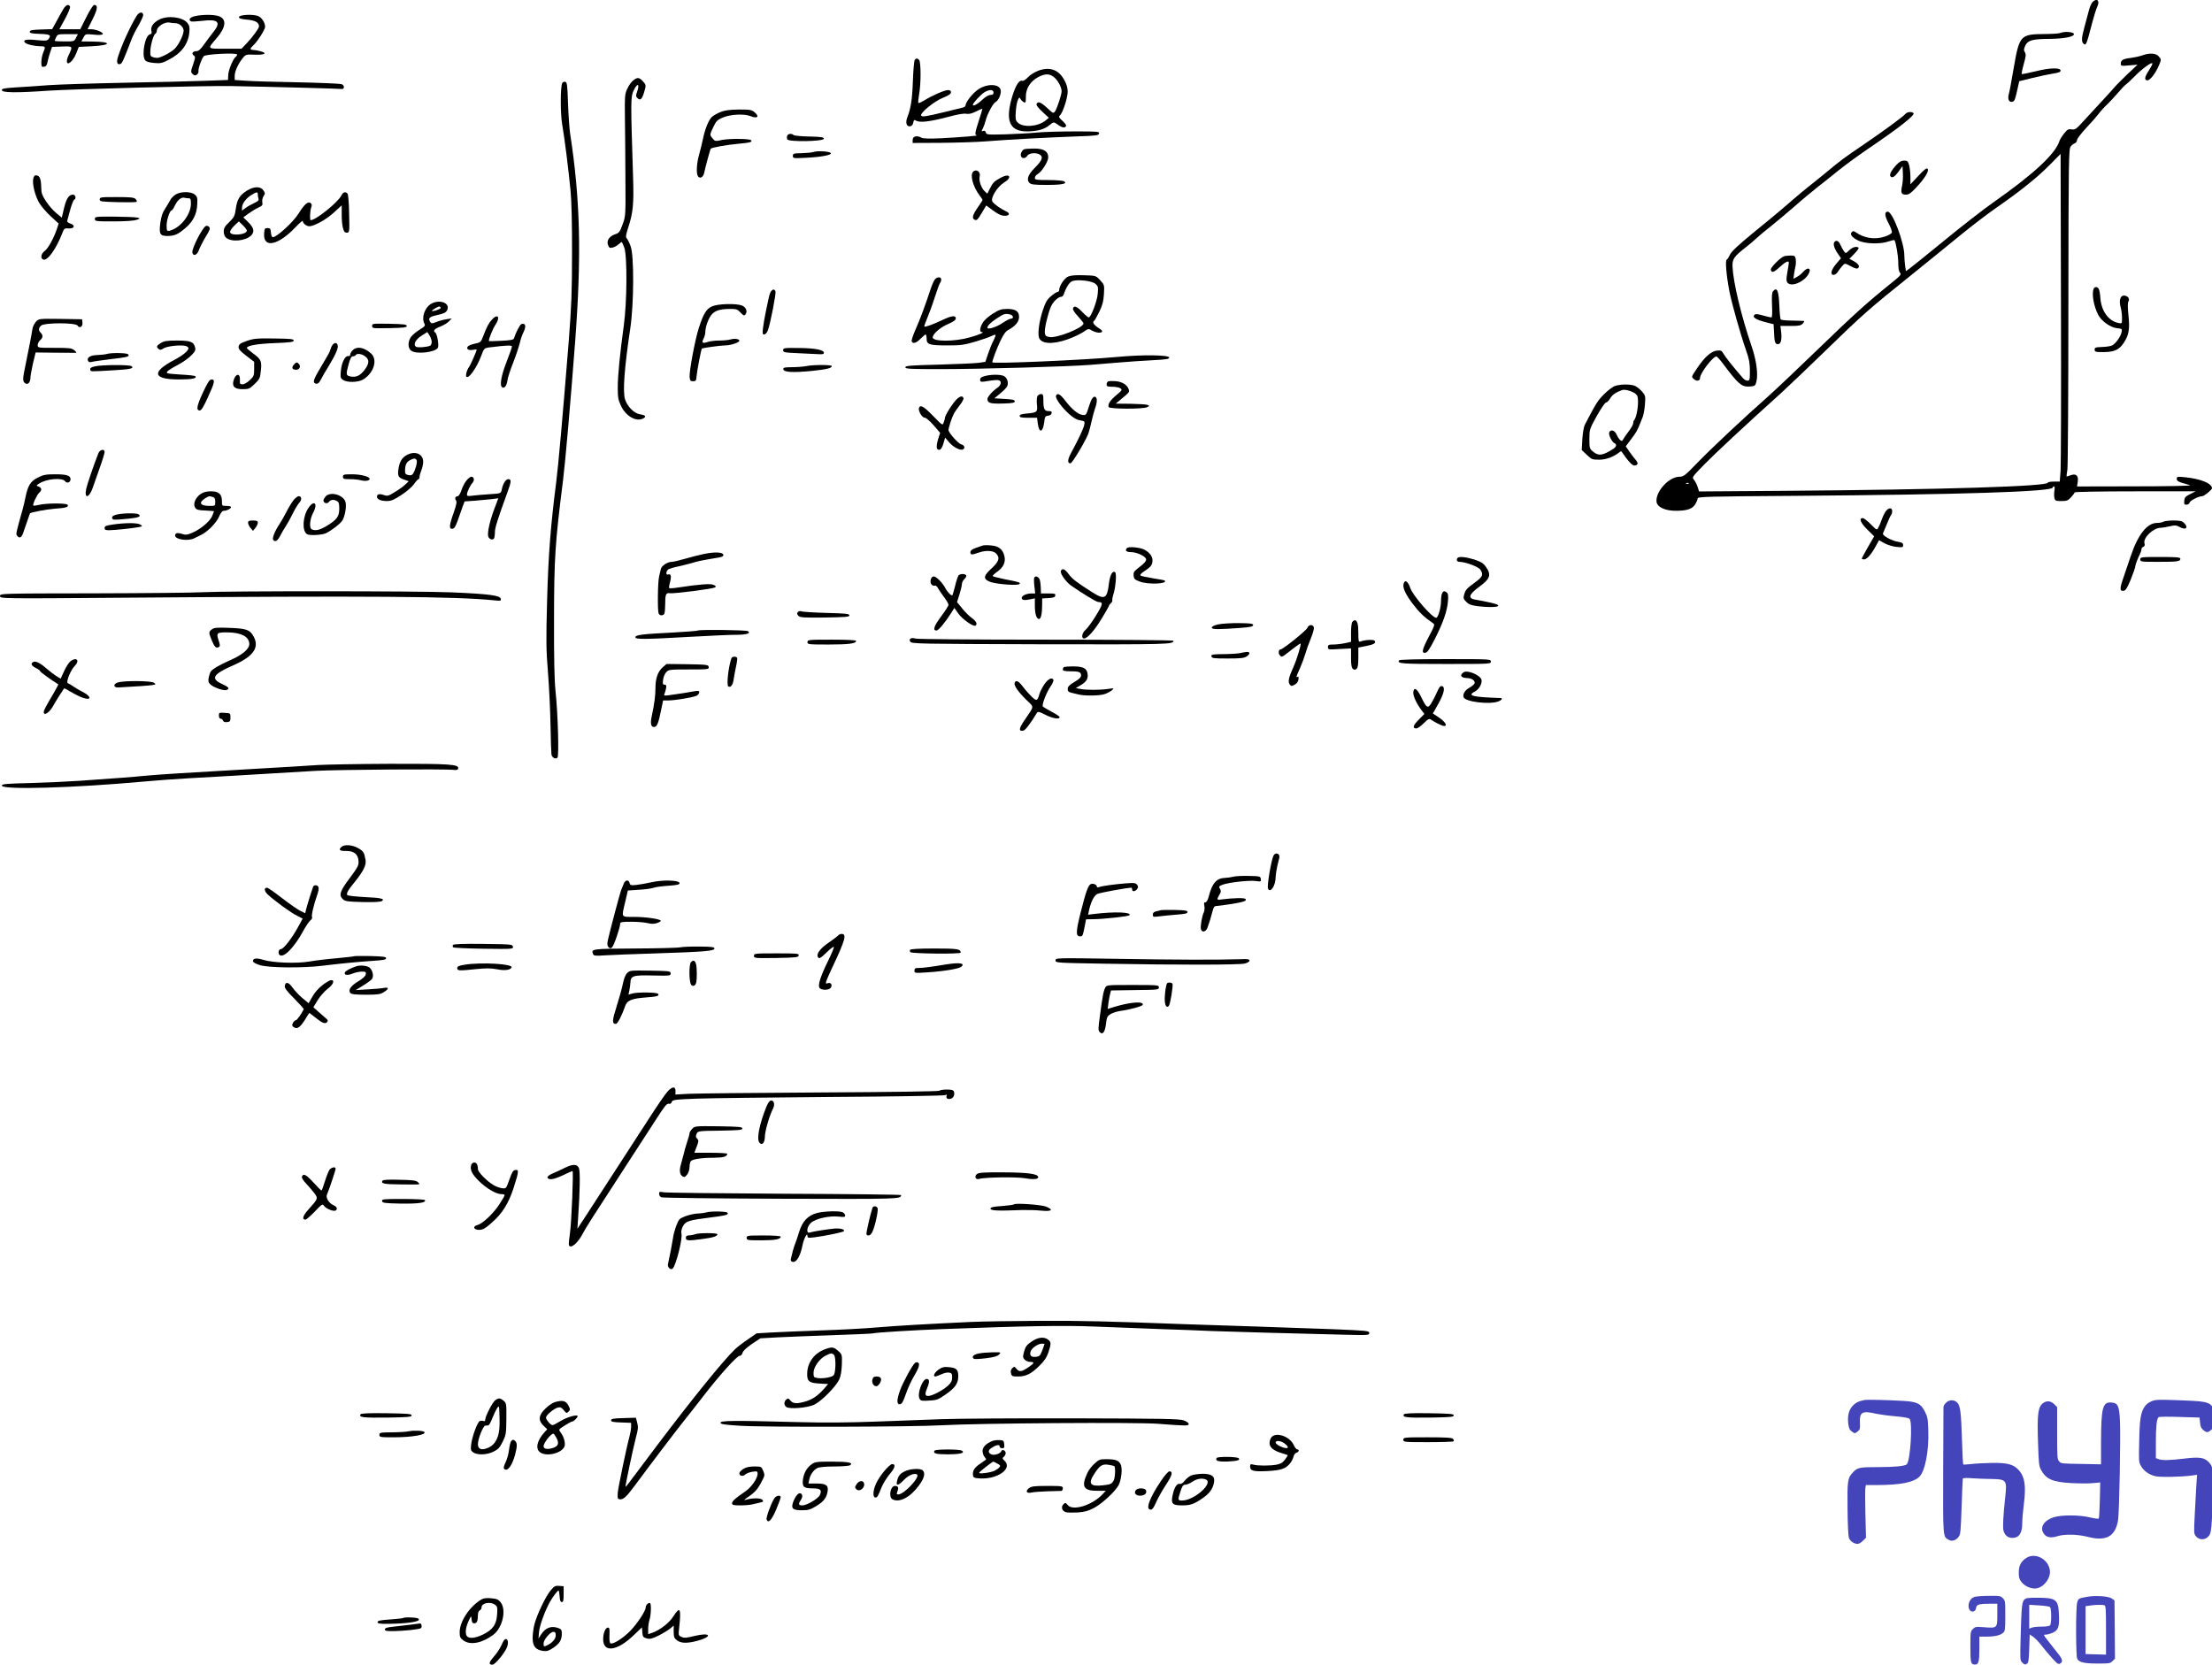 <svg height="1369.075pt" preserveAspectRatio="xMidYMid meet" viewBox="0 0 1819 1369.075" width="1819pt" xmlns="http://www.w3.org/2000/svg"><g transform="matrix(.1 0 0 -.1 -14 1421.075)"><path d="m17346 14192c-9-11-23-43-30-73-8-30-24-89-35-131-25-92-26-121-6-138 19-16 24-2 65 155 17 66 38 134 47 152 24 49-5 74-41 35z"/><path d="m662 14138c-11-18-36-63-56-100l-37-67-92-3c-74-2-92-6-92-18s17-16 83-18c85-3 96-10 70-44-11-13-26-14-98-7-85 9-117 2-93-22 14-14 78-28 126-29 42 0 43-3 22-53-8-20-15-55-15-77 0-37 2-41 22-38 17 2 24 12 30 43 4 22 14 58 22 80l14 40 82 3c91 3 90 4 54-72-8-16-14-37-14-48 0-45 53 0 78 67l20 50 103 5c169 8 173 38 6 39l-88 1 17 31c16 31 16 31 84 25 45-5 70-3 75 4 8 13-54 40-95 40h-30l42 84c41 82 45 116 13 116-9 0-34-39-65-100l-50-100h-86-86l47 86c26 47 44 92 41 100-9 24-33 16-54-18zm103-238c-15-30-17-30-95-30-44 0-80 2-80 5 0 2 5 16 12 30 11 24 15 25 95 25h84z"/><path d="m1262 14078c-56-94-123-242-152-336-14-45-6-67 21-57 13 5 26 33 91 203 9 25 35 77 58 115 22 39 39 78 38 86-6 29-35 23-56-11z"/><path d="m1743 14078c-41-9-56-29-33-43 5-3 45-1 90 4 133 17 161-9 95-91-19-24-53-69-75-100-30-43-47-58-65-58-30 0-43-20-22-35 15-11 14-17-5-74-20-58-20-63-4-79 13-13 20-14 34-6 9 7 16 19 14 28-4 21 26 105 44 125 16 17 274 30 274 13 0-6-5-14-10-17-21-13-61-108-63-149l-2-43-195-7c-107-4-406-11-665-16s-537-14-620-20c-82-6-202-15-265-18-93-6-115-10-115-22 0-22 115-24 383-5 194 13 1307 42 1502 38 327-6 889-21 905-24 29-6 32 29 3 40-13 4-176 11-363 15-187 3-379 9-427 13l-88 6v34c0 38 30 102 68 148 23 28 27 29 97 26 82-3 107 12 48 28-21 6-48 11-60 11-29 0-29 11-2 36 35 31 99 131 99 154 0 35-27 76-58 89-41 17-157 11-157-9 0-11 17-16 68-21 66-6 96-22 97-55 0-16-55-91-103-141l-41-43h-133c-153 0-150-4-73 85s86 155 24 181c-37 16-137 17-201 2z"/><path d="m1448 14049c-48-25-71-59-63-92 5-19 2-25-13-29-40-11-69-170-39-212 9-12 32-19 73-23 53-5 67-2 119 25 105 53 162 128 172 226 4 42 1 56-16 78-40 50-164 64-233 27zm135-29c33 0 67-32 67-62 0-35-44-122-76-151-16-15-53-38-82-52-42-20-60-24-85-17-29 8-32 12-31 48 1 50 25 137 41 147 7 4 13 16 13 26 0 33 66 75 105 66 11-3 32-5 48-5z"/><path d="m17085 13940c-11-5-72-9-135-9-195-2-204-11-250-276-26-150-32-183-41-219-12-43 4-72 33-61 15 6 20 18 42 119l11 49 110 27c61 15 137 31 170 36 43 6 60 13 60 24 0 26-89 24-207-6-60-14-111-25-113-22-2 2 5 39 17 82 18 64 20 81 9 98-10 16-9 26 4 54 20 43 58 54 195 55 122 1 205 17 205 39 0 18-77 25-110 10z"/><path d="m17755 13755c-21-8-64-17-95-21-62-7-80-18-80-47 0-19 5-20 69-14l69 6-79-74c-43-41-93-91-111-112s-66-74-108-119c-41-44-106-115-144-156-63-70-71-76-100-71-27 4-35 0-62-34-17-21-35-49-39-63-33-105-213-272-541-502-80-56-263-198-405-315-142-116-272-221-288-232l-28-20-7 46c-3 25-6 62-6 82 0 106-97 361-136 361-29 0-27-33 6-95 18-34 31-69 27-77-3-9-29-24-58-33-81-27-169-14-241 37-14 10-20 10-30 0-18-18 0-43 52-69 54-28 182-32 250-8 24 8 45 13 48 11 12-13 32-128 32-188 0-45 5-71 15-81 13-13 3-24-83-93-185-149-298-250-592-535-162-157-342-327-400-379-208-184-467-427-584-547-110-114-121-123-156-123-85 0-196-121-188-205 4-44 70-75 158-75 93 0 137 15 160 53 11 18 20 39 20 48 0 15 68 17 808 22 1351 10 2112 34 2112 68 0 5 5 9 10 9 7 0 8-13 4-35-3-19-3-46 0-60 6-23 11-25 57-25 44 0 55 4 80 31 16 17 29 35 29 40s212 9 498 9h497l-45-23c-38-19-46-27-48-55-3-27 0-32 18-32 12 0 24 8 26 18 5 17 75 52 104 52 15 0 80 53 80 65 0 40-93 78-222 91-63 6-68 5-68-13 0-15 11-23 43-33 23-7 53-16 67-20 14-5-190-9-453-9l-477-1 6 38c8 51-14 71-59 54-17-6-32-11-33-9-1 1 2 27 7 57 4 30 8 636 8 1345 1 1207 3 1291 19 1311 9 12 25 24 35 27 9 4 17 15 17 26 0 10 34 55 75 99 42 44 88 97 104 118 16 22 47 56 70 77 22 21 62 64 88 95 27 31 55 61 63 66s40 35 71 66c65 67 149 127 149 108 0-7-14-33-30-58-35-53-39-80-10-80 21 0 68 61 94 124 20 48 20 48-3 74-22 26-75 29-136 7zm-670-3412-7-93h-49c-27 0-49-4-49-9 0-30-853-57-2167-67l-701-5-12 38c-7 21-21 47-30 58-18 20-16 22 84 125 91 93 339 324 631 587 55 50 219 206 365 348 304 296 362 347 710 626 140 113 324 262 409 332 85 69 215 169 290 221 192 133 332 245 436 350l90 91 3-1255c2-690 0-1297-3-1347zm-3058-109c-3-3-12-4-19-1-8 3-5 6 6 6 11 1 17-2 13-5z"/><path d="m7662 13718c-5-7-12-85-15-173-5-149-17-226-46-300-17-42-6-77 22-73 15 2 24 12 27 30 4 22 8 25 20 18 33-21 116-11 285 34 63 17 112 25 131 21 23-4 46 2 80 19 27 14 50 23 52 22 1-2-11-45-28-95-33-103-36-120-17-123 22-3-135-16-286-24-111-5-153-4-171 5-37 20-71 11-71-19v-25l229 1c126 1 293 6 370 12 172 14 508 32 751 41 160 5 180 8 183 24s-12 17-201 17c-112 0-250-4-308-9-57-6-174-12-261-15-148-4-156-3-161 15-4 13-10 17-22 13-16-6-16-4-2 22 8 16 17 43 21 59 14 57 60 143 82 156 23 12 44 55 44 90 0 57-99 68-179 19-47-29-111-108-111-137 0-7-12-15-27-18-16-4-80-19-143-35-153-37-187-43-195-30-12 20 107 118 178 146 49 20 67 32 67 46 0 12-7 18-24 18-28 0-134-46-195-85-24-14-45-24-49-21-3 4 0 35 6 70 16 85 16 268 0 284-15 15-23 15-36 0zm648-268c0-15-7-20-25-20-15 0-41-15-67-39-38-37-78-58-78-42 0 14 65 84 94 102 42 26 76 25 76-1z"/><path d="m8680 13630c-32-12-68-34-87-55-19-20-39-32-47-29-24 9-52-34-79-119-64-206-28-297 118-297 85 1 142 16 183 50 33 27 38 28 57 15 43-32 65-39 78-26 9 10 4 19-24 46-32 29-35 35-22 48 24 23 63 144 63 194 0 30-9 62-27 94-46 86-119 113-213 79zm130-56c31-27 60-81 60-114 0-28-38-143-54-165-14-19-16-18-65 28-52 48-77 58-87 32-4-9 14-32 48-64l53-49-29-24c-64-50-186-58-228-14-17 18-19 31-15 86 2 36 9 79 16 95 11 26 14 28 22 13 5-10 18-22 27-27 16-9 18-4 18 44-1 68 38 129 104 163 58 29 91 28 130-4z"/><path d="m5347 13549c-15-11-36-41-48-67-21-44-22-60-20-242 2-107 3-332 4-500 2-302 2-306-23-374-22-62-29-71-59-81-50-16-75-53-61-89 9-24 14-27 38-21 15 3 36 15 48 26 11 10 23 19 26 19s13-21 22-47c25-72 22-450-4-637-32-234-50-413-50-513 0-81 4-102 26-149 40-86 126-135 183-105 29 16 20 27-28 35-46 7-102 63-121 122-20 61-6 258 43 584 30 201 32 598 3 675-10 28-24 57-32 65-10 12-8 28 12 89 40 122 47 197 40 411-20 635-20 661 3 713 32 70 55 62 29-10-10-28-10-36 5-50 22-22 37-8 54 50 17 57 17 60-12 91s-44 33-78 5z"/><path d="m4764 13529c-16-27-17-248-1-341 20-116 52-370 69-548 8-84 13-278 12-515 0-319-5-435-27-720-48-601-87-1037-103-1159-46-358-65-602-75-973-9-334-8-409 7-590 9-115 19-309 21-433s6-235 8-246c6-25 32-39 49-25 14 12 4 367-16 551-9 87-13 268-12 595 1 497 8 614 74 1135 19 154 61 631 100 1145 53 711 42 1163-42 1710-6 44-14 156-17 250-5 147-8 170-23 173-9 2-19-2-24-9z"/><path d="m6066 13290c-27-11-59-29-72-41-27-25-57-100-74-184-7-33-21-90-31-126-20-69-25-155-10-177 16-25 45-9 52 28 8 41 49 193 54 198 9 10 133 32 223 40 101 9 122 15 108 30-14 13-177 14-237 2-57-12-59-12-78 11-26 31-26 30 5 95 22 47 33 59 73 76 65 29 178 35 232 14 56-23 77-6 36 30-26 22-36 24-130 24-76-1-115-6-151-20z"/><path d="m15810 13275c-20-24-180-141-340-250-162-110-189-129-310-230-47-39-110-89-140-113-30-23-91-74-135-112-44-39-125-108-180-153s-117-95-137-112c-141-116-188-161-203-190-8-19-20-37-26-40-13-9-2-133 22-258 21-107 90-351 138-489 25-70 31-105 31-168 0-73-2-80-20-80-11 0-29 10-39 23-83 96-142 170-157 197-17 29-22 31-58 27-45-6-97-52-155-137-53-79-53-77-35-94 24-24 54-20 54 7 0 38 107 178 135 176 5 0 29-26 52-57 130-174 155-195 225-190 38 3 43 6 51 38 16 61 1 177-38 290-86 252-152 527-158 659-2 61 12 82 108 157 28 21 68 56 90 76 22 21 79 68 126 105 47 38 132 109 188 158 56 50 140 119 185 155 46 36 126 99 177 141 52 42 159 120 238 174 247 167 387 276 377 294-10 16-51 13-66-4z"/><path d="m6614 13095c-4-8-4-22 0-30 8-23 301-18 301 5 0 12-21 16-120 18-66 1-124 7-129 12-15 15-46 12-52-5z"/><path d="m8562 12983c-18-7-33-39-26-57 9-22 37-20 52 4 14 24 78 28 106 7 26-19 14-48-45-107-55-55-70-97-44-123 14-14 38-17 143-17 128 0 173 10 142 30-8 5-66 10-127 10-103 0-113 2-113 18 0 10 10 24 23 31 34 19 87 103 87 138 0 50-38 73-119 72-36 0-72-3-79-6z"/><path d="m6830 12961c-14-5-58-9-97-10-67-1-73-3-73-22 0-21 3-21 108-16 127 6 219 24 203 40-13 13-108 19-141 8z"/><path d="m15735 12855c-44-48-61-83-48-96 15-15 35-2 68 44l30 42 3-59c2-32-1-79-7-104-12-58-6-72 32-72 24 0 41 12 84 58 70 74 110 139 94 155-8 8-28-7-76-59l-65-69v60c0 33-5 77-11 98-9 32-14 37-41 37-22 0-39-10-63-35z"/><path d="m8142 12798c-27-27 0-125 54-195 13-17 24-34 24-37s-18-31-40-62c-43-61-50-91-24-101 18-7 23-1 66 71l28 47 57-42c39-29 67-42 91-43 44-1 53 20 15 37-42 19-99 59-112 80-18 28 40 122 95 156 70 42 50 80-23 42-56-30-68-41-92-90l-22-43-23 21c-27 26-48 87-40 119 11 39-27 67-54 40z"/><path d="m414 12744c-11-43 14-143 49-203 18-29 61-79 96-111l63-58-12-38c-26-79-73-165-101-186-32-24-39-62-13-72 34-13 105 86 155 214 16 42 19 45 52 42 48-4 60 25 16 40-25 9-29 14-24 32 3 11 15 52 25 91 11 38 24 71 30 73 19 7 11 42-10 42-34 0-55-33-74-113l-18-76-45 37c-25 20-63 64-84 96-32 48-39 69-40 110-1 73-11 100-37 104-16 3-23-3-28-24z"/><path d="m2169 12642c-59-38-79-71-90-149-8-59-14-69-54-109-36-34-45-50-45-77 0-21 7-41 19-51 42-38 160-28 206 18 31 31 23 64-25 111l-39 38 42 31c23 17 59 39 81 49 33 15 38 21 33 44-3 15 2 37 10 50 14 21 14 26-1 48-23 35-78 34-137-3zm91-31c0-11 3-26 6-35 4-12-5-21-33-34-21-9-53-27-71-40l-32-23v23c0 33 33 78 77 105 46 28 53 28 53 4zm-90-297c0-34-132-46-138-13-2 10 14 33 34 53l38 36 33-32c18-17 33-37 33-44z"/><path d="m1584 12611c-16-10-37-31-45-47s-27-48-42-71c-20-29-31-62-38-112-13-93-4-111 56-111 59 0 87 12 147 63 65 54 97 117 100 197 3 54 0 64-21 81-31 26-115 26-157 0zm107-31c16 0 19-7 19-45 0-82-74-184-155-215-41-16-45-13-45 35 0 47 26 125 41 125 5 0 18 20 29 44 21 43 53 68 78 60 8-2 22-4 33-4z"/><path d="m2946 12601c-30-57-209-201-251-201-9 0-6 77 4 104 7 18 6 28-4 36-22 18-51-8-100-86-43-69-179-194-211-194-8 0-14 15-16 38-3 32-6 37-28 37-23 0-25-4-28-46-8-123 116-97 259 54 32 34 59 57 59 50 0-19 30-43 53-43 41 0 143 57 205 115l62 57v-79c0-79 13-142 31-144 34-6 34-5 30 151-1 86-7 161-13 168-17 20-37 14-52-17z"/><path d="m960 12571c0-18 10-19 148-23 81-2 151-1 155 3 5 3 1 14-8 23-14 13-40 16-156 16-130 0-139-1-139-19z"/><path d="m920 12410c0-19 7-20 154-20 93 0 166 5 187 12 34 12 34 12 9 19-14 4-98 7-187 8-157 1-163 0-163-19z"/><path d="m1831 12351c-30-19-114-183-109-216 5-35 38-24 53 17 7 21 32 70 55 109 37 60 41 72 29 84-9 9-19 11-28 6z"/><path d="m15227 12223c-15-14-6-50 22-92l30-44-40-47c-42-50-51-90-20-90 10 0 27 12 36 28 10 15 26 37 37 48 19 21 19 21 68-5 38-20 52-23 61-14 15 15-1 37-44 60l-29 15 41 42c23 23 38 45 35 49-15 15-49 6-77-20-28-28-29-28-44-8-8 11-21 35-29 53-13 30-32 40-47 25z"/><path d="m14808 12102c-32-14-109-92-106-109 6-29 24-24 74 22 47 43 74 56 74 35 0-5-5-41-12-79-10-56-9-72 1-85 30-36 126 0 168 63 36 53 3 74-40 25-12-14-35-33-51-41l-28-15 5 39c3 21 9 53 13 70 3 18 3 44 0 58-5 21-12 25-44 24-20 0-44-3-54-7z"/><path d="m8923 11936c-31-14-73-77-73-111 0-8-6-15-13-15s-32-16-54-35c-33-28-45-49-68-117-28-87-42-179-32-220 14-56 109-63 237-18 47 17 104 44 128 60 38 27 45 29 65 16 31-19 70-27 86-17 10 7 4 16-28 36-39 26-51 48-32 59 4 3 23 36 41 73 26 53 34 85 38 144 4 76 4 77-31 115s-35 38-133 41c-71 2-108-1-131-11zm226-60c21-19 23-27 18-81-4-59-56-195-74-195-5 0-29 20-53 45-46 47-67 55-76 30-4-10 11-34 40-65 25-27 46-54 46-59 0-36-221-124-281-112-28 5-35 12-37 35-4 33 24 153 49 212 17 42 61 84 86 84 7 0 16 8 20 18 20 60 47 102 71 111 44 16 163 2 191-23z"/><path d="m7828 11913c-8-10-23-43-33-73-48-145-88-253-124-334-22-49-37-95-34-102 9-24 38-15 73 21 19 19 38 35 42 35s8-16 8-35c0-48 22-55 174-55 108 0 135 4 227 31 57 17 117 38 132 46 16 8 31 12 34 10 2-3-6-25-18-49-13-23-32-72-44-108l-22-65-54-8c-30-4-178-11-329-15-235-6-275-9-275-22s38-15 285-15c332 0 1061 21 1235 35 66 5 176 14 245 20s188 14 265 18c115 6 140 10 140 22 0 22-218 25-430 5-279-26-1025-58-1025-44 1 18 35 109 65 173 27 57 45 82 68 94 57 31 87 67 87 106 0 47-28 66-98 66-45 0-65-6-113-36-33-20-71-52-84-72-26-39-33-82-13-82 30 0-14-21-97-44-125-36-305-36-305 0 0 28 61 82 125 109 46 20 65 34 65 47 0 27-35 23-110-13-76-36-142-60-149-54-2 3 8 31 21 62 14 32 43 110 63 173s41 119 46 125c5 5 9 17 9 27 0 23-32 24-52 1zm620-289c26-7 30-34 5-34-9 0-40-16-68-35-49-34-125-58-125-39 1 18 27 43 80 78 56 37 68 40 108 30z"/><path d="m17356 11834c-16-42 2-142 38-212 26-51 100-104 152-110 45-5 46-5 40-35-7-35-48-92-77-107-11-6-48-12-82-13-55-2-62-4-62-22s7-20 75-20c88 1 127 19 165 77 42 63 50 114 38 225-7 68-7 103 0 115 14 22-7 48-38 48-30 0-41-43-26-97 6-21 11-60 11-86 0-49 0-49-32-42-80 18-138 98-146 205-2 36-9 71-15 78-13 17-34 15-41-4z"/><path d="m6481 11816c-6-7-15-33-20-57s-16-75-24-114c-8-38-18-96-22-127-6-50-5-58 9-58 10 0 23 14 30 33 20 50 69 304 63 321-8 20-21 20-36 2z"/><path d="m14720 11815c-9-11-11-44-8-115 3-65 1-100-5-100s-37 7-69 16c-45 13-62 14-71 5-19-19 12-39 88-59l70-18 3-59c3-86 9-105 32-105 25 0 34 36 27 101l-6 49h83c70 0 86 3 101 20 10 11 14 20 9 21s-48 2-96 3c-47 0-90 5-94 9-5 5-10 56-12 115-5 123-19 156-52 117z"/><path d="m3682 11710c-51-32-77-113-52-161 9-16 4-23-40-50-27-17-59-43-70-59-28-39-27-94 2-114 44-31 198-13 219 25 10 20-6 115-22 125-21 13-6 31 42 49 27 11 60 30 72 44l22 23-45-7c-25-4-62-14-83-23-33-13-40-13-48-1-21 33-10 44 58 59 54 12 70 20 80 40 29 59-64 94-135 50zm83-29c5-10-65-35-73-27-4 5 48 35 60 36 4 0 9-4 13-9zm-75-282c0-15-6-29-14-32-30-12-102-17-115-8-25 17-4 60 46 91l47 30 18-28c10-15 18-39 18-53z"/><path d="m5995 11691c-47-21-70-60-108-176-32-100-80-358-76-405 3-30 8-35 29-35 22 0 25 5 28 40 3 41 38 226 44 229 10 6 155 26 192 26 45 0 116 24 116 39 0 14-39 20-73 10-17-5-59-9-93-9s-75-5-92-11c-45-15-54-9-37 25 8 15 15 40 15 53 0 41 22 106 47 140 27 38 72 53 156 53 53 0 62-3 87-30 24-26 30-28 40-15 20 24 4 62-31 74-52 18-198 13-244-8z"/><path d="m4186 11583c-27-29-43-60-73-138-18-47-21-51-65-60-26-5-52-15-59-22-19-19 1-36 37-30 19 3 34 5 34 3 0-12-53-133-64-145-7-9-17-31-21-48-5-26-3-33 8-33 23 0 80 86 111 166 27 72 27 72 74 78 136 17 182 19 182 7 0-7-20-64-45-128-44-113-58-194-35-208 19-11 37 14 43 58 3 23 24 88 47 145 22 56 46 129 54 160 7 32 21 72 30 89 25 50 18 81-17 68-12-5-46-70-60-116-4-13-24-17-104-21-54-3-100-4-102-2-7 6 31 102 55 137 40 60 17 91-30 40z"/><path d="m436 11565c-13-14-26-40-29-58-5-37-29-161-57-297-24-114-25-134-5-150 21-18 45 4 45 42 0 16 10 70 21 120l22 90 161-2c89-1 166-1 171-1 6 1-1 11-14 21-21 18-39 20-162 20-138 0-139 0-139 23 0 12 9 30 20 40 24 20 25 40 5 61-20 20-19 39 3 59 27 25 286 25 300 0 15-26 44-9 40 24l-3 28-178 3c-178 2-178 2-201-23z"/><path d="m3200 11530c0-20 4-20 143-18 118 3 142 5 142 18s-24 15-142 18c-139 2-143 2-143-18z"/><path d="m2170 11407c-54-19-65-27-68-47-2-20 11-35 63-75l65-50v-59c0-54-3-61-36-92-20-19-46-34-59-34-22 0-24 4-22 36 3 58-35 55-52-3-15-51 8-73 74-73 51 0 58 3 99 43 41 39 45 47 51 108 9 80 2 95-65 144-27 20-50 40-50 44 0 19 88 35 230 40 128 5 155 9 155 21 0 13-25 15-160 17-144 2-166 0-225-20z"/><path d="m1463 11390c-36-22-40-32-19-49 12-10 20-9 40 4 28 19 139 31 180 21 14-3 26-12 26-19 0-21-49-61-116-96-192-101-177-161 38-161 107 0 152 9 134 27-4 4-56 10-116 13s-112 8-116 13c-10 9 15 28 96 71 36 19 82 52 103 74 32 32 37 44 31 66-11 46-38 56-149 56-82 0-106-4-132-20z"/><path d="m2864 11355c-7-19-14-36-14-39s-29-53-65-113c-66-110-76-137-52-146 19-7 31 2 49 38 8 17 38 68 67 115 55 92 76 143 67 165-10 26-37 16-52-20z"/><path d="m3040 11330c-11-11-20-27-20-35 0-9-7-15-17-13-25 5-54-54-60-121-5-53-3-60 18-75 34-23 125-21 166 4 87 53 120 161 66 212-57 52-117 64-153 28zm104-51c34-26 33-56-2-105-37-51-71-68-116-60-42 8-43 13-19 102 13 47 22 64 35 64 9 0 20 5 23 10 10 17 51 11 79-11z"/><path d="m6580 11331c0-18 10-20 123-25 67-3 142-7 167-8 35-2 45 0 45 12 0 24-78 38-212 39-115 1-123 0-123-18z"/><path d="m1020 11300c-14-4-48-8-76-9-58-1-91-19-81-46 5-12 13-15 30-11 12 4 86 14 165 24 117 13 142 19 140 32-3 12-20 15-78 17-41 1-86-2-100-7z"/><path d="m2556 11211c-21-24-13-41 19-41 27 0 41 26 24 46-15 19-23 18-43-5z"/><path d="m922 11198c-32-7-42-14-40-26 4-19-6-18 200-6 131 7 166 16 138 34-19 12-241 11-298-2z"/><path d="m6765 11199c-22-4-73-8-113-8-64-1-73-3-70-18 4-24 79-28 233-13 125 13 165 23 165 40 0 12-156 12-215-1z"/><path d="m8238 11118c-27-7-38-15-38-29 0-22 4-22 83-9 32 5 64 7 72 3 24-8 17-40-11-60-42-28-84-76-84-94 0-33 25-40 126-37 80 2 99 6 99 18s-18 16-84 20l-84 5 46 38c26 21 52 47 58 58 16 30 2 74-27 88-30 13-104 13-156-1z"/><path d="m1809 10983c-51-110-58-148-26-148 13 0 31 30 67 109 55 120 61 146 30 146-17 0-31-22-71-107z"/><path d="m9253 11074c-7-3-13-14-13-25 0-16 7-19 48-19 27 0 56-6 66-13 16-12 13-17-34-56-52-44-72-75-63-98 7-17 285-18 316-1 21 11 21 11 2 19-11 4-74 8-140 9l-120 1 30 25c17 14 42 36 58 49 22 19 25 28 18 46-13 36-55 61-108 65-26 2-54 1-60-2z"/><path d="m13422 11037c-19-6-59-36-90-67-52-51-69-78-161-256-7-15-16-67-19-116l-5-88 42-40c39-38 46-40 102-40 57 0 118 23 167 62 7 6 14 9 15 7 56-82 91-120 109-117 30 4 32 20 7 49-12 13-34 43-51 67l-29 42 46 61c42 56 52 74 75 134 4 11 13 34 20 50 6 17 14 62 17 100 5 66 4 73-22 103-15 18-40 39-56 47-32 17-118 18-167 2zm149-53c15-7 29-21 33-29 16-43-2-176-27-201-4-4-7-15-7-25s-15-37-34-62c-19-24-39-54-46-66-10-19-14-20-27-9-9 7-22 28-30 46-15 35-49 44-60 16-7-19 23-80 43-88 21-8 17-29-8-46-89-57-123-61-167-24-30 25-31 29-31 104 0 78 1 81 61 190 34 60 68 110 75 110 8 0 24 15 35 34 17 30 48 51 99 69 19 6 57-2 91-19z"/><path d="m8671 10953c-5-9-7-40-4-69 7-62 1-67-82-74-44-4-60-9-60-20 0-12 15-15 72-15h71l6-47c11-82 42-76 53 10 5 46 8 51 32 54 15 2 27 10 29 21 3 13-3 17-26 17-34 0-42 17-42 93 0 40-3 47-20 47-10 0-23-8-29-17z"/><path d="m8824 10956c-8-20 45-94 107-150 36-32 63-48 91-52 38-7 40-8 34-38s-45-114-107-228c-31-57-33-88-6-88 14 0 124 184 147 245 6 16 17 59 25 95s21 85 29 109c19 51 20 87 5 97-18 11-36-17-57-86-19-62-22-65-49-62-37 4-88 46-141 115-43 57-68 70-78 43z"/><path d="m7982 10898c-40-54-72-109-72-127 0-5-4-21-10-35-9-26-10-25-87 54-75 78-105 95-116 66-9-22 26-81 46-80 10 1 41-25 73-61l55-64-17-54c-18-60-14-90 13-85 11 2 22 21 31 51l14 49 34-40c34-40 94-70 114-57 19 11 10 35-15 41s-105 96-105 118c0 19 27 102 43 132 8 16 31 49 50 73s33 50 30 58c-10 27-42 12-81-39z"/><path d="m949 10483c-37-93-92-255-100-292-18-86 24-78 54 9 8 25 34 97 56 160 23 63 41 123 41 133 0 29-39 21-51-10z"/><path d="m3488 10470c-43-23-63-56-72-120-7-55 0-68 48-84l37-13-26-25c-13-14-52-42-85-62-56-35-63-37-95-26-37 12-55 7-55-15 0-21 33-35 82-35 35 0 58 10 119 50 43 28 88 67 104 90 15 22 32 40 36 40 5 0 9 8 9 19 0 10 7 35 15 54 8 20 15 52 15 70 0 64-66 92-132 57zm79-46c6-17-13-85-32-111-8-11-20-14-38-9-23 5-27 12-26 39 1 45 11 67 40 83 32 18 48 17 56-2z"/><path d="m451 10283c-59-29-82-66-101-160-5-26-15-70-23-98-56-201-58-207-46-221 21-25 38-15 53 34 12 36 44 129 52 150 4 9 131 33 204 39 93 6 117 14 106 32-9 15-173 14-232 0-25-6-47-9-50-6-8 8 30 90 49 106 23 19 21 40-5 50-22 8-22 8 4 25 59 39 190 51 213 19 15-21 45-10 45 16 0 31-31 41-127 41-76 0-97-4-142-27z"/><path d="m2960 10290c0-18 7-20 58-20 31 0 72-4 89-9 35-10 73-4 73 11 0 19-71 38-145 38-68 0-75-2-75-20z"/><path d="m3977 10260c-14-16-33-52-42-80-9-27-23-50-30-50-20 0-28-19-15-35 8-10 4-33-19-100-38-105-40-138-10-133 16 2 26 20 45 73 13 39 31 88 39 111l16 41 87 6c48 4 110 10 139 13l51 7-35-93c-36-96-57-193-48-222 8-22 36-32 47-16 4 7 8 31 8 53 0 36 23 107 104 330 31 85 33 105 6 105-21 0-43-35-54-86-7-32-7-32-104-38-53-3-116-9-139-12-36-5-43-3-43 10 0 20 26 74 47 98 17 20 11 48-11 48-8 0-25-13-39-30z"/><path d="m1789 10147c-42-28-64-82-44-112 10-16 25-21 84-23 39-2 71-4 71-6s-7-19-15-39c-18-43-94-108-162-137-45-19-57-20-87-10-37 12-56 7-56-14 0-33 109-48 158-22 15 7 39 19 53 26 53 24 129 101 150 151 15 35 27 49 41 49 24 0 58 18 58 30 0 6-17 10-38 10-37 0-37 1-37 39 0 58-26 81-90 81-38 0-61-6-86-23zm99-23c17-5 22-14 22-40 0-34 0-34-47-34-78 0-93 27-35 63 31 19 30 19 60 11z"/><path d="m2820 10130c-11-11-20-27-20-35 0-23 31-31 45-12s38 22 66 7c15-9 19-21 19-63 0-64-21-92-104-142-58-34-88-41-120-29-25 10-20 83 10 139 41 78 6 108-41 36-46-69-52-186-11-213 20-14 126-8 158 8 47 24 107 70 129 98 25 31 42 127 29 162-21 56-121 83-160 44z"/><path d="m2555 10099c-14-18-40-59-57-93s-43-79-57-101c-43-64-66-124-53-137 17-17 36-4 57 38 11 22 32 57 47 80 14 22 40 69 57 104s41 74 52 86c23 24 20 54-5 54-8 0-26-14-41-31z"/><path d="m15642 9998c-11-18-25-49-31-68s-17-45-25-58c-12-23-12-23-62 27-27 28-57 51-66 51-34 0-18-40 38-95l56-55-51-88c-28-49-51-92-51-96 0-3 9-6 19-6 23 0 60 42 96 109l27 49 44-25c24-13 68-27 99-30 51-5 55-4 55 15 0 16-9 22-42 27-52 8-131 52-124 68 3 7 17 41 32 77 14 36 30 69 35 75 5 5 9 19 9 32 0 35-35 29-58-9z"/><path d="m1097 9978c-27-7-37-15-35-27 4-18 9-18 136-6 82 8 107 19 81 36-18 12-134 10-182-3z"/><path d="m2180 9911c0-10 9-29 20-42l20-24 20 24c11 13 20 32 20 42 0 15-7 19-40 19s-40-4-40-19z"/><path d="m17930 9920c-8-5-32-10-52-10-82 0-157-96-217-275-16-49-43-128-59-174-32-91-32-114 2-109 16 2 29 23 58 93 20 50 37 98 37 107 1 16 21 68 42 110 5 10 9 24 9 32s7 17 16 20c10 4 13 13 9 27-15 45 72 129 133 129 11 0 44 5 72 12 45 10 56 10 85-6 51-28 74-5 35 34-16 16-33 20-87 20-38 0-75-5-83-10z"/><path d="m1068 9897c-56-8-68-13-68-29 0-14 8-18 38-18 43 0 203 17 246 26 28 6 29 7 11 20-22 16-123 16-227 1z"/><path d="m8220 9724c-8-3-34-12-57-20-30-11-43-21-43-35 0-23 12-23 65-4 59 21 121 19 145-5 35-35 26-67-35-123-69-62-72-88-15-111 51-20 234-34 244-18 8 13 1 15-126 40-48 10-90 21-94 24-3 4 12 19 34 35 53 37 73 79 62 128-13 58-46 85-111 90-30 3-61 2-69-1z"/><path d="m9407 9703c-19-19-5-33 33-33 46 0 114-31 124-55 6-16-12-37-74-84-25-19-30-30-28-54 3-28 9-34 53-50 68-25 230-19 203 9-3 3-47 11-98 19s-97 18-102 23c-6 6 11 22 41 41 39 26 52 40 57 66 8 42-16 79-67 106-37 18-128 27-142 12z"/><path d="m5930 9655c-36-7-105-25-154-39-48-14-99-26-111-26-36 0-85-32-91-60-3-14-9-41-14-61-11-40-14-278-4-303 8-21 40-21 48 0 3 9 6 41 6 72 0 85 6 99 38 94 34-5 348 35 370 47 13 7 12 10-8 21-24 13-115 6-293-21-38-6-71-8-74-5s0 25 7 50c13 47 7 71-16 62-22-8-17 32 5 44 11 5 43 15 73 21 29 6 80 19 113 28 54 17 85 23 228 47 28 5 37 11 35 23-4 21-71 24-158 6z"/><path d="m12127 9623c-14-14-6-33 14-33 49 0 157-40 173-65 26-40 19-58-43-103-71-52-79-61-91-102-8-28-6-36 18-59 22-22 41-29 97-36 154-18 226 2 105 29-39 9-92 19-116 23-77 10-71 41 23 110 90 66 99 99 47 169-18 24-41 37-90 53-67 21-125 27-137 14z"/><path d="m17740 9610c0-19 7-20 149-20 157 0 181 3 181 26 0 11-31 14-165 14-158 0-165-1-165-20z"/><path d="m8864 9515c-8-21 41-90 85-121 85-60 207-134 221-134 44-1 41-16-17-111-31-51-70-104-85-117-31-26-39-72-13-72 27 0 85 65 146 166 32 53 59 100 59 104s7 13 15 20c9 7 14 18 12 24s2 27 8 46c19 56 29 176 15 185-22 14-42-22-51-94-15-126-35-136-139-70-130 83-162 108-192 148-31 43-54 52-64 26z"/><path d="m8022 9478c-5-7-18-44-27-83-10-38-20-74-22-78-7-12-42 23-60 58-22 43-74 95-95 95-23 0-35-45-18-66 7-8 19-13 26-10 8 3 19-5 25-17s29-45 50-74c22-29 39-58 39-66s-27-51-61-96c-59-79-71-116-38-116 16 0 69 63 120 143l27 43 31-44c31-46 124-112 142-102 19 12 8 36-28 62-21 15-57 50-80 79l-43 53 20 63c11 35 20 73 20 85s9 31 21 42 18 24 14 30c-9 15-50 14-63-1z"/><path d="m8645 9461c-3-6-3-38 1-71l7-60h-31c-43 0-83-20-80-39 4-17 23-19 76-8l32 7v-60c0-67 13-110 34-110 16 0 26 43 26 116v53l52 3c41 2 54 7 56 21 3 15-5 17-57 17h-61l-1 43c-1 23-4 53-8 67-7 26-35 39-46 21z"/><path d="m11684 9415c-13-33 9-84 70-166 57-75 95-112 169-163 18-11 16-18-32-109-57-108-64-140-30-135 17 2 36 31 79 115 68 134 100 227 107 308 4 48 2 63-11 74-28 24-46-3-46-70 0-57-24-139-40-139-33 0-192 183-213 245-18 53-42 71-53 40z"/><path d="m1800 9340c-63-4-463-8-887-9-773-1-773-1-773-22 0-22 0-22 1023-14 2024 16 2731 11 3045-22 49-5 54-3 50 13-5 28-97 40-403 53-279 12-1859 12-2055 1z"/><path d="m6701 9177c-9-12-8-18 5-31 14-14 42-16 217-14 172 3 202 5 202 18s-30 16-190 20c-104 3-197 9-206 13-10 5-20 2-28-6z"/><path d="m11262 9098c-7-7-12-42-12-89v-77l-50-11c-28-6-71-11-95-11-39 0-45-3-45-21 0-21 3-22 95-16l95 5v-78c0-57 4-81 15-90 12-10 18-10 30 0 11 9 15 34 15 94v81l61 12c66 13 86 24 74 43-8 13-80 9-117-5-16-6-18 1-18 72s-9 103-30 103c-3 0-11-5-18-12z"/><path d="m10160 9076c-36-8-55-17-55-27 0-16 53-16 240-2 79 6 100 11 100 23s-20 15-115 16c-63 1-140-4-170-10z"/><path d="m10891 9047c-9-22-201-177-220-177-17 0-22-34-6-49 17-18 12-20 105 53 33 26 63 46 65 44 7-6-31-132-58-191-40-88-47-123-32-144 13-17 16-17 42-3 18 10 29 25 31 44 2 18 0 26-7 21-16-9-14-4 19 70 16 36 36 90 44 118 8 29 28 85 45 126s29 83 25 93c-8 26-43 23-53-5z"/><path d="m1883 9035c-28-20-28-27-1-92 22-54 36-67 58-53 11 7 10 17-3 56-19 59-14 64 68 64 117 0 185-35 185-96 0-41-56-89-160-134-81-36-139-69-156-91-6-8-14-31-18-51-5-30-3-40 15-57 28-25 110-54 132-45 29 11 19 24-38 50-96 44-74 80 93 153 175 77 223 154 158 253-26 40-62 51-191 55-100 4-124 2-142-12z"/><path d="m5878 9025c-3-3-93-10-199-16-259-13-314-20-314-39s75-18 463 4c155 9 320 16 365 16 87 0 125 12 97 30-15 10-402 14-412 5z"/><path d="m7629 8959c-11-6-11-13-3-26 11-17 68-18 1074-21 1056-2 1090-1 1090 29 0 5-454 9-1049 9-608 0-1060 4-1074 9s-30 6-38 0z"/><path d="m6780 8930c0-19 7-20 174-20 168 0 226 8 226 30 0 6-70 10-200 10-193 0-200-1-200-20z"/><path d="m10335 8839c-22-4-84-8-138-8-88-1-98-3-95-18 3-16 18-18 134-18 108 0 135 3 157 18 29 19 28 38-1 36-9-1-35-5-57-10z"/><path d="m6155 8798c-24-65-42-223-26-233 20-11 38 13 44 58 3 23 12 69 19 103 8 34 12 66 10 73-5 15-41 14-47-1z"/><path d="m721 8774c-13-10-37-46-53-81l-29-64-30 18c-17 10-56 39-86 65-54 48-92 66-112 53-21-12-11-31 24-48 19-9 35-21 35-26 0-7 94-75 149-108 2-1-14-33-36-70-69-117-83-144-83-159 0-36 52 1 80 56 10 20 73 120 87 139 1 2 25-9 51-26 27-16 69-38 95-48 80-30 85 5 6 46-21 10-54 30-74 43-19 14-41 26-47 28-18 6 22 106 55 140 45 45 20 78-32 42z"/><path d="m11645 8780c-17-27 18-30 381-30 367 0 374 0 374 20s-7 20-374 20c-239 0-377-4-381-10z"/><path d="m5589 8722c-40-36-59-90-59-171 0-62-9-130-31-233-13-59-5-90 23-86 22 3 34 34 58 156l13 62h41c57 0 209 26 235 39 12 7 21 19 21 28 0 13-7 14-37 9-42-8-144-24-212-33-41-5-44-4-36 13 4 10 10 31 13 47 3 21 0 27-13 27-15 0-17 7-12 41 3 23 15 51 27 63 19 20 31 21 186 21 159 0 165 1 162 20s-12 20-175 23l-172 2z"/><path d="m8887 8723c-4-3-7-12-7-20 0-9 17-13 59-13 74 0 91-6 91-34 0-15-15-31-55-54-43-26-55-39-55-57 0-19 7-26 28-31 15-3 43-10 62-15 48-12 165-11 209 2 21 6 48 20 62 31 24 20 24 20-36 12-66-9-172-9-224 1l-34 7 42 25c46 27 62 55 54 96-8 43-38 57-119 57-39 0-74-3-77-7z"/><path d="m12166 8674c-23-22-7-38 40-40 39-1 68-23 59-45-3-8-22-23-41-34-37-20-58-54-48-79 14-37 209-61 283-35 31 11 42 29 19 29-234 8-277 19-207 55 33 18 59 66 52 96-7 24-58 55-104 64-27 5-40 2-53-11z"/><path d="m8729 8584c-17-25-35-60-40-77-18-62-24-65-64-27-20 19-53 56-73 83-37 48-58 58-68 32-8-21 26-71 95-139 68-67 70-44-18-174-43-64-45-88-5-80 15 2 63 66 109 143 10 16 16 15 74-14 59-30 118-39 114-17 0 5-30 25-65 43-34 19-67 38-72 43-11 11 28 115 63 165 15 22 26 46 24 53-10 26-43 11-74-34z"/><path d="m1112 8599c-44-13-41-45 3-42 152 8 246 15 275 19 33 5 34 7 15 20-22 16-238 18-293 3z"/><path d="m11960 8525c-11-25-31-66-46-91-32-55-42-49-88 46-33 68-59 84-64 38-3-29 26-93 66-146l25-33-48-49c-46-46-52-70-17-70 9 0 36 19 59 42 37 36 46 41 61 30 35-24 92-52 107-52 31 0 10 34-41 69l-51 34 45 80c48 86 59 139 29 145-12 3-22-9-37-43z"/><path d="m1940 8326c0-16 6-26 14-26s17-7 20-16c4-10 15-14 33-12 25 3 28 7 28 38 0 35 0 35-47 38-46 3-48 2-48-22z"/><path d="m2755 7919c-66-5-320-20-565-34-542-31-734-43-865-55-96-10-196-17-535-41-85-6-263-14-395-18-204-5-240-8-240-21 0-37 588-20 1180 34 88 8 248 20 355 26s267 15 355 20 239 14 335 20c96 5 256 15 355 21 176 10 1066 17 1135 8 26-3 35 0 38 12 6 34-68 39-560 38-260-1-527-6-593-10z"/><path d="m2946 7244c-24-23-11-33 40-32 64 1 98-26 102-80 3-38-3-50-72-143-82-109-92-142-55-175 18-16 40-19 163-22 86-2 147 1 156 8 28 19-7 27-142 33-73 4-136 11-141 16-12 12 4 40 59 107 73 91 97 139 90 182-12 64-16 71-60 97-50 29-116 33-140 9z"/><path d="m10612 7173c-18-37-54-247-45-269 17-45 63 21 63 93 1 21 7 63 14 93 8 30 15 60 16 65 9 36-31 51-48 18z"/><path d="m10280 7000c-14-4-43-8-64-9-72-2-108-43-136-153-8-31-18-48-28-48-11 0-13-7-8-31 3-17 1-39-4-50-15-28-31-120-24-141 9-29 40-22 53 12 17 47 28 81 41 133 11 41 16 47 39 47 14 1 73 9 131 18 77 13 105 22 105 32 0 12-15 15-70 14-38-1-91-5-117-9-53-8-56-6-31 36 15 24 15 33 5 50-11 18-9 21 20 33 47 19 223 39 275 31 42-6 44-5 41 17s-7 23-103 25c-55 1-111-2-125-7z"/><path d="m5270 6945c-6-14-15-37-21-52-12-30-94-340-110-413-7-35-6-47 5-59 12-11 18-12 29-2 15 12 67 165 67 195 0 13 14 16 91 16 49 0 110-5 134-11 33-8 53-8 80 1 20 7 33 16 28 20-16 15-128 30-220 30-109 0-103-9-71 126l21 91 91 6c50 3 103 10 119 16 15 6 70 14 123 17 79 6 94 10 92 23-5 23-137 27-230 6-40-9-96-19-124-22-46-5-52-3-57 16-7 29-35 26-47-4z"/><path d="m9109 6939c-22-11-41-68-84-239-38-152-39-190-4-190 22 0 23 3 39 83l11 57 57 1c81 0 290 23 299 32 26 26-120 32-291 11l-48-6 6 30c17 77 42 127 70 141 22 10 240 50 279 51 4 0 7-7 7-16 0-20 29-15 43 8 8 12 7 21-3 33-12 15-26 16-90 11-100-8-201-22-222-31-11-4-18-3-18 4 0 17-34 30-51 20z"/><path d="m2715 6918c-22-63-54-168-59-191l-6-27-43 21c-23 12-90 59-150 105-59 46-113 84-121 84-27 0-24-28 7-57 55-51 192-151 241-174l45-23-41-75c-49-89-117-176-138-176-18 0-26-33-12-47 32-32 122 60 196 197 21 39 47 77 58 86 12 9 18 21 14 27-7 12 13 98 42 182 20 56 16 80-15 80-7 0-16-6-18-12z"/><path d="m9685 6725c-5-2-22-6-37-9-20-5-28-13-28-27 0-20 3-21 58-14 31 4 95 10 142 14 66 5 85 9 85 21s-19 15-105 17c-58 1-109 0-115-2z"/><path d="m7032 6517c-6-7-40-33-75-57-66-44-103-90-93-116 9-23 22-17 77 37 29 29 55 47 56 42 2-6-19-57-47-114-64-130-87-204-70-224 16-19 74-19 90 0 18 22 5 48-21 40-18-6-20-4-14 17 4 12 27 66 52 118 103 218 118 270 74 270-10 0-23-6-29-13z"/><path d="m3865 6439c-4-6-3-15 1-19 5-5 118-10 252-12 238-3 243-3 240 17-3 19-12 20-245 23-168 2-244-1-248-9z"/><path d="m5735 6420c-22-5-192-9-377-10-354-2-358-3-341-46 5-14 19-16 102-10 53 3 242 11 421 16 399 13 475 20 475 40 0 12-21 15-120 16-66 1-138-2-160-6z"/><path d="m7624 6399c-3-6-2-14 2-19 14-13 414-17 414-4 0 30-26 34-216 34-128 0-195-4-200-11z"/><path d="m6340 6350c0-20 5-20 182-18 165 3 183 5 186 21s-11 17-182 17c-180 0-186-1-186-20z"/><path d="m3049 6346c-2-2-65-9-139-16-74-6-175-18-225-27-106-18-300-11-381 14-55 17-84 13-84-11 0-9 22-22 58-33 71-22 350-25 512-5 156 19 281 31 410 40 92 6 115 10 115 22s-22 15-131 18c-71 1-132 1-135-2z"/><path d="m8820 6312c0-20 6-20 408-27 608-11 1101-10 1147 1 24 6 40 16 40 24 0 12-15 15-75 12-189-6-536-5-1007 3-513 8-513 8-513-13z"/><path d="m5822 6298c-18-18-16-172 3-188 12-10 18-10 30 0 11 9 15 34 15 94 0 74-9 106-30 106-3 0-11-5-18-12z"/><path d="m3963 6277c-51-8-63-14-63-29 0-22 15-22 161-7 79 8 119 7 167-2 63-13 111-6 119 16 9 29-250 43-384 22z"/><path d="m7920 6279c-129-21-191-29-224-29-30 0-36-4-36-22 0-21 2-21 108-14 129 8 257 29 277 46 35 29-14 37-125 19z"/><path d="m3070 6264c-47-16-90-38-94-51-9-22 21-27 64-9 22 9 56 16 76 16 31 0 35-3 32-22-2-15-23-34-62-58-62-37-85-72-65-96 9-10 41-14 127-14 99 0 119 3 148 21 44 27 44 43 2 35-18-4-78-9-133-12l-100-6 60 37c33 20 66 44 73 53 18 23 7 72-19 95-20 16-75 22-109 11z"/><path d="m5297 6208c-14-14-27-48-35-88-7-36-30-119-51-185-38-119-39-145-6-145 14 0 51 74 75 144 16 50 54 65 179 74 76 6 96 10 96 22s-18 16-88 18c-48 1-104-2-123-7l-36-10 7 32c4 18 8 47 9 65 2 58 21 64 186 60 139-3 145-2 145 17s-8 20-168 23c-163 2-168 2-190-20z"/><path d="m2792 6109c-32-24-65-62-83-95l-31-54-51 42c-28 24-64 62-81 86-32 46-59 52-64 14-3-17 17-43 78-104 44-45 79-84 78-87-20-41-56-91-65-91-7 0-18-10-24-22-9-17-8-24 5-34 28-20 54-4 92 57 19 33 37 59 39 59 1 0 24-18 50-39 55-45 80-54 95-36 9 11 6 18-11 32-12 10-40 34-62 54l-40 36 36 59c20 32 57 74 82 93 46 34 60 71 28 71-10 0-42-19-71-41z"/><path d="m9737 6123c-9-15-17-69-19-121-1-56 13-85 33-65 12 12 37 163 31 182-4 12-38 15-45 4z"/><path d="m9229 6088c-14-26-22-64-44-232-15-107-15-120-1-134 24-25 43 1 51 69 6 54 11 63 38 80 17 10 52 21 77 25 82 11 183 39 187 51 10 31-99 23-230-16l-58-18 6 49c4 27 10 61 14 76l7 27 197 3c189 2 197 3 197 22s-7 20-215 20c-212 0-214 0-226-22z"/><path d="m5629 5233c-19-21-81-111-139-201-98-152-328-506-518-799l-84-128 6 90c15 212 18 381 7 408-14 35-49 36-117 3-27-14-71-34-97-45-29-12-47-26-45-34 8-24 50-18 125 17 41 20 78 36 81 36 9 0-8-422-21-511-7-47-11-91-9-97 12-38 75 15 117 98 17 35 84 140 365 572 85 131 192 296 238 367 66 103 86 128 101 124 13-3 21 2 25 15 6 17 21 20 199 27 105 4 606 10 1112 14 506 3 928 10 938 15 13 6 16 5 11-7-7-19 10-30 36-22 22 7 33 35 24 59-5 12-19 16-58 16-29 0-56-4-62-10-5-5-382-11-979-14-534-3-1020-8-1080-11l-111-6 1 28c0 41-27 40-66-4z"/><path d="m6442 5108c-57-142-81-262-58-293 21-29 46-4 46 49 0 42 38 174 66 227 18 35 10 69-15 69-12 0-24-17-39-52z"/><path d="m5832 4927c-12-13-22-29-22-37s-8-39-19-69c-10-31-24-78-30-106-7-27-17-66-23-86-13-45-8-79 15-93 15-9 21-6 37 14 11 14 20 41 20 60s4 41 9 49c12 18 85 30 192 30 79 1 109 10 109 33 0 4-61 8-135 8h-135l19 50c17 45 18 52 4 66-12 12-13 20-5 39 11 24 12 25 194 27 155 3 183 5 183 18s-30 15-196 18c-193 2-195 2-217-21z"/><path d="m4015 4630c-12-39 6-76 63-132 63-62 142-108 184-108 16 0 28-4 28-8 0-5-19-39-43-75-48-75-138-160-180-171-44-11-32-41 15-40 30 1 49 12 101 58 89 78 139 159 182 291 42 132 43 148 13 143-19-2-28-18-49-78-26-74-27-75-58-72-18 2-49 13-69 24-56 32-132 109-132 134 0 35-11 54-30 54-10 0-22-9-25-20z"/><path d="m2848 4588c-8-13-25-56-37-95-12-40-24-73-28-73-3 0-32 29-65 65-60 66-84 78-95 49-4-10 9-30 34-57 22-23 52-59 68-79 32-44 31-46-50-136-45-50-54-82-23-82 7 0 41 30 76 66 61 64 64 66 78 46 16-23 78-47 94-37 19 12 10 32-18 44-37 15-66 64-53 88 12 24 71 199 71 212 0 20-38 11-52-11z"/><path d="m8175 4556c-26-19-13-51 18-41 43 14 310 18 379 5 69-12 112-7 105 13-8 25-95 35-288 36-149 1-200-2-214-13z"/><path d="m3285 4500c-14-23 12-29 140-30 185-2 173-4 152 18-15 14-40 18-151 20-94 3-136 0-141-8z"/><path d="m5560 4392c0-11 8-24 18-28 9-5 453-10 986-12 982-3 985-3 986 30 0 4-431 9-957 11-527 3-975 8-995 12-34 6-38 5-38-13z"/><path d="m3282 4333c3-16 20-18 153-21 144-2 213 7 199 29-3 5-84 9-180 9-162 0-175-1-172-17z"/><path d="m8479 4306c-3-4-48-10-100-14-74-5-94-10-94-22 0-16 63-19 255-11 47 1 120 0 163-5 87-8 104 6 40 33-39 16-252 31-264 19z"/><path d="m7315 4278c-19-56-54-211-50-219 11-18 35-9 48 19 21 39 51 177 44 196s-36 21-42 4z"/><path d="m5950 4240c-14-4-42-8-63-9-54-1-141-28-160-49-18-21-45-98-53-155-5-36-26-145-41-213-6-26 23-52 39-36 27 27 82 243 72 285-4 19 0 41 12 63 23 42 49 50 234 73 105 13 135 20 135 31 0 12-16 15-75 17-41 1-86-2-100-7z"/><path d="m6856 4234c-73-20-119-69-145-157-12-40-27-83-33-97s-14-41-19-60c-4-19-11-45-14-57-5-16-3-25 9-29 33-13 68 44 86 139 11 53 40 107 40 73 0-16 6-18 58-11 78 9 231 41 240 49 14 15-25 26-73 23-56-5-180-24-207-33-31-9-23 48 10 79 36 35 153 61 230 52 43-5 52-4 52 9 0 8-9 20-19 26-27 14-155 10-215-6z"/><path d="m5855 4060c-11-5-32-9-47-9-21-1-28-6-28-21 0-24 21-25 137-9 86 11 123 23 123 39 0 12-156 12-185 0z"/><path d="m6280 4030c0-19 7-20 121-20s159 9 159 30c0 6-57 10-140 10-133 0-140-1-140-20z"/><path d="m8130 3339c-387-18-604-31-775-45-99-9-308-20-465-25-157-6-340-13-406-17l-122-7-71-49c-40-27-87-63-105-80-95-90-358-415-649-801-78-104-153-203-165-220-13-16-37-49-54-72-18-24-33-42-34-40-4 4 61 312 85 404 19 68 20 88 11 123l-11 41-102-3c-83-2-102-6-102-18s17-16 83-18l82-3v-32c0-18-7-57-15-87-21-74-93-420-95-456-3-48-1-54 23-54 26 0 53 26 115 110 114 155 364 484 414 545 31 39 100 126 153 195 131 170 275 330 297 330 10 0 20 10 24 24 4 16 31 42 76 73l71 47 141 8c78 4 283 12 456 18s322 12 330 15c23 7 332 26 570 35 691 26 993 31 1250 21 146-6 391-15 545-21 154-5 343-12 420-16 140-5 682-21 1083-30 204-5 212-5 212 14 0 18-15 19-297 31-164 6-446 16-628 22-181 6-442 14-580 19-671 25-848 29-1205 28-212-1-464-5-560-9z"/><path d="m8624 3178c-40-28-51-41-62-81-12-44-12-51 4-68 9-10 30-19 46-19 37 0 35-10-11-41-59-41-78-44-101-17-17 21-20 22-36 6-11-11-15-24-10-42 6-24 11-26 57-26 66 0 108 21 175 87 41 39 60 68 75 110 24 72 24 88-3 107-35 25-81 19-134-16zm106-20c0-2-9-25-19-53-17-44-23-50-51-53-40-4-54 9-46 41 7 29 60 67 94 67 12 0 22-1 22-2z"/><path d="m6929 3116c-90-32-147-106-151-195-3-70 13-84 102-89l70-4-32-37c-51-58-96-89-153-106-73-21-103-19-125 7-15 19-20 20-34 9-20-17-21-45-1-61 25-21 181-8 234 20 59 29 178 151 202 205 13 28 20 71 22 125 2 81 2 82-31 111-36 32-50 34-103 15zm69-48c13-13 16-95 6-145-5-26-12-31-54-41-26-6-64-8-84-5-34 5-36 8-36 44 0 46 49 116 100 141 41 21 52 22 68 6z"/><path d="m8183 3078c-41-9-56-29-33-43 5-3 49-1 97 5 63 8 94 16 108 30 19 20 19 20-55 19-41-1-94-5-117-11z"/><path d="m7665 3002c-20-13-103-166-124-227-28-79-28-117 0-113 16 2 26 21 48 84 15 45 47 114 70 152 40 67 49 101 26 109-5 1-15-1-20-5z"/><path d="m7860 2948c-35-24-52-58-28-58 7 1 30 9 51 19s49 16 63 13c20-4 24-10 24-39 0-28-8-43-34-68-41-38-130-85-163-85-27 0-29 16-8 67 21 49 19 73-5 73-35 0-80-123-58-163 9-17 19-19 78-15 62 3 75 8 133 48 82 57 107 92 107 152 0 56-14 69-78 75-38 4-54 0-82-19z"/><path d="m7314 2865c-7-27 10-55 32-55 19 0 46 44 38 64-4 10-17 16-35 16-22 0-30-6-35-25z"/><path d="m4213 2695c-23-16-83-133-83-161 0-10-6-14-15-10-8 3-22 3-29 0-19-7-63-125-71-190-6-47-4-53 16-68 34-24 116-21 169 7 37 18 50 33 74 81 27 56 29 67 30 189 1 124 0 129-23 148-28 23-40 24-68 4zm22-295c-17-52-45-83-90-100-47-18-75-6-75 33 0 44 43 152 61 153 8 0 19 2 25 2 6 1 21 28 33 60 12 31 30 68 39 82 17 24 17 22 20-79 2-74-2-117-13-151z"/><path d="m4702 2679c-18-5-53-29-77-53-57-54-61-97-15-141l30-29-23-25c-62-68-76-137-35-165 51-36 169-10 198 44 13 25-1 83-29 119-19 25-19 25 33 58 28 18 56 33 62 33 12 0 44 32 44 44 0 17-88-8-140-40-31-19-60-34-66-34-16 0-54 44-54 62 0 20 64 74 98 83 20 5 30 0 48-22 21-26 24-27 39-12s15 19 1 47c-22 43-47 50-114 31zm13-292c25-47 17-70-29-85-44-14-76-8-76 14 0 28 59 103 81 104 3 0 14-15 24-33z"/><path d="m3105 2579c-16-25 19-29 216-27 173 3 204 5 204 18s-31 15-207 18c-143 2-209-1-213-9z"/><path d="m11685 2579c-16-25 19-29 211-27 169 3 199 5 199 18s-30 15-202 18c-139 2-204-1-208-9z"/><path d="m7880 2539c-129-5-373-14-542-20-209-8-413-10-640-4-524 14-633 13-633-5 0-12 29-17 160-25 208-13 1415-10 1660 4 302 17 1602 26 1780 12 235-18 250-18 250-1 0 8-18 21-40 29-34 13-175 15-900 17-473 1-966-2-1095-7z"/><path d="m3505 2440c-22-5-86-9-142-9-96-1-103-2-103-21s7-20 118-20c152 0 274 22 251 44-10 11-86 14-124 6z"/><path d="m10597 2392c-10-10-17-33-17-50 0-36 34-63 105-84 22-6 42-13 44-15 2-1-8-18-22-36-19-26-37-36-69-42-54-10-154-10-190 0-24 6-28 4-28-13 0-38 23-45 138-40 117 6 155 19 192 65 12 15 24 40 27 54 3 15 14 29 24 32 21 6 26 27 7 27-7 0-21 18-30 38-32 69-142 107-181 64zm107-53c49-38 25-52-39-22-19 9-35 23-35 30 0 20 44 15 74-8z"/><path d="m11680 2370c0-19 7-20 203-20 112 0 207 3 210 7 4 3 2 12-4 20-9 10-56 13-210 13-192 0-199-1-199-20z"/><path d="m4343 2358c-6-7-13-39-17-70-3-32-16-78-28-103-15-31-19-48-12-55 26-26 66 27 90 118 17 65 18 94 2 110-15 15-23 15-35 0z"/><path d="m8301 2360c-53-22-81-51-81-82 0-17 7-40 17-50 9-10 14-20 12-21-2-2-25-18-51-36-47-31-63-60-56-98 2-14 14-19 53-21 148-10 275 81 205 146-18 17-19 20-5 32 8 7 15 20 15 30 0 22-29 35-36 16-8-22-62-38-85-25-25 13-24 33 4 51 38 26 67 31 67 14 0-9 9-16 21-16 17 0 20 5 17 33-3 29-6 32-38 34-19 1-46-2-59-7zm40-186c25-13 28-18 18-30-7-9-24-21-38-28-34-17-134-30-129-17 2 8 107 89 116 91 2 0 17-7 33-16z"/><path d="m7825 2280c-14-23 11-30 108-30 105 0 146 11 117 30-20 13-217 13-225 0z"/><path d="m10145 2220c-15-24 14-32 93-29 78 4 103 11 88 27-14 13-173 15-181 2z"/><path d="m9141 2174c-22-19-49-54-59-77-52-112-33-147 80-147h71l-24-26c-84-92-247-143-289-91-17 20-20 21-35 6-23-22-11-57 21-65 14-4 58-4 98-2 57 4 85 12 134 38 66 35 172 134 200 185 22 42 33 130 20 166-13 37-41 49-119 49-54 0-63-3-98-36zm162-21c11-7 8-92-4-116-17-31-25-35-90-42-106-12-124 14-68 98 43 66 65 79 114 71 22-3 43-8 48-11z"/><path d="m6814 2168c-39-28-63-70-71-124-8-61 6-74 79-74 65 0 79-13 60-55-14-30-107-85-144-85-32 0-35 11-12 45 18 27 13 55-10 55-17 0-45-41-57-83-13-45 3-57 75-57 52 0 70 5 116 33 62 37 86 68 95 118 10 54-11 69-92 69h-65l7 33c8 40 35 78 66 94 15 8 68 13 139 13 63 0 122 5 130 10 31 21-15 30-150 30-123 0-138-2-166-22z"/><path d="m7415 2116c-26-29-58-77-71-107-26-56-29-114-5-114 16 0 20 8 51 85 12 30 43 79 67 108 44 51 51 82 19 82-8 0-36-24-61-54z"/><path d="m6253 2130c-18-11-33-27-33-35 0-24 28-30 50-10 10 9 37 19 59 22 38 5 41 4 41-18 0-37-52-111-101-144-81-55-109-80-109-97 0-15 10-18 68-18 37 0 83 4 102 9s48 12 63 15c25 6 27 9 16 22-13 16-85 16-139-1-16-5-9 3 20 23 59 40 82 66 114 129 26 49 26 53 12 87-15 35-16 36-73 36-40 0-68-6-90-20z"/><path d="m7578 2109c-39-20-51-36-62-81-9-40 12-36 57 11 36 38 85 59 107 46 31-19-105-165-154-165-13 0-14 5-6 26 12 31 6 44-21 44-37 0-54-91-20-110 57-30 146 16 217 113 45 60 55 102 32 125-19 19-108 14-150-9z"/><path d="m9689 2034c-98-146-132-239-86-239 13 0 26 18 44 60 14 33 50 97 80 143 53 79 61 112 29 112-9 0-39-34-67-76z"/><path d="m9935 2076c-16-7-40-27-53-43-16-21-29-29-42-26-23 6-47-36-59-103-12-61 3-74 79-74 70 0 98 10 168 58 57 39 86 78 95 130 10 51-18 72-95 72-35-1-76-7-93-14zm119-32c71-27-93-174-194-174-35 0-36 5-12 77 14 43 21 53 39 53 12 0 39 11 59 25 36 24 76 31 108 19z"/><path d="m7184 2004c-15-23-16-27-2-41 27-27 76 14 62 52-9 23-42 18-60-11z"/><path d="m8601 1971c-32-25-19-45 23-35 17 4 76 8 131 10 55 1 106 3 113 3 6 1 12 10 12 21 0 19-7 20-127 20-109 0-132-3-152-19z"/><path d="m9481 1956c-19-23-2-46 34-46 37 0 58 19 49 44-8 20-67 22-83 2z"/><path d="m6507 1887c-26-40-69-158-63-173 13-35 41-7 78 80 21 50 38 96 38 103 0 21-37 15-53-10z"/><path d="m4670 1133c-40-45-114-200-135-280-8-32-15-82-15-113 0-68 25-99 87-107 31-4 46 1 82 25 53 36 70 64 71 115 0 31-4 39-26 47-60 23-108 5-146-54l-20-31 5 56c5 53 50 177 92 250 23 40 60 89 68 89 3 0 7-21 9-47 2-35 7-48 18-48 12 0 15 14 15 65v65l-36 3c-31 3-41-2-69-35zm40-371c0-29-25-59-67-81-30-15-33-14-33 14 0 30 55 95 81 95 14 0 19-7 19-28z"/><path d="m4100 1057c-95-55-180-180-180-269 0-41 4-49 33-70 55-40 155-20 245 49 75 57 108 205 59 266-18 23-32 29-77 33-37 4-63 1-80-9zm109-43c21-15 23-23 19-79-5-83-34-126-112-165-62-31-114-38-134-18-19 19-14 71 10 124 23 49 23 49 26 17 2-24 8-33 22-33 21 0 30 19 30 66 0 22 6 37 15 40 8 4 15 15 15 25 0 36 70 50 109 23z"/><path d="m5462 1018c-7-7-12-18-12-26 0-29-65-128-124-191-61-63-147-118-167-105-6 4-9 32-7 68 2 48 0 61-12 61-21 0-40-44-40-96 0-113 115-98 252 34l67 64 3-41c3-36 7-41 35-50 28-7 43-4 98 23 36 18 78 44 95 57l30 26v-50c0-43 4-54 26-71 33-26 85-27 168-5 129 35 111 72-19 41-69-17-88-19-110-9-27 12-27 13-19 85 16 151 6 170-49 84-35-55-111-113-174-135l-33-11v43c0 24 5 56 10 72 14 40 17 136 5 141-6 2-16-2-23-9z"/><path d="m3458 905c-3-4-53-9-109-13-83-6-104-10-104-22s16-15 90-14c140 1 250 16 250 34 0 11-15 16-60 18-34 2-64 0-67-3z"/><path d="m3510 848c-41-5-104-12-140-16-48-5-65-11-65-22 0-12 14-15 70-14 87 1 209 14 226 24 12 8 6 41-8 39-4-1-42-6-83-11z"/><path d="m4286 723c-4-4-15-25-25-48-10-22-36-62-59-88-43-49-46-67-12-67 22 0 105 101 121 148 15 45-1 79-25 55z"/></g><g fill="#44b" transform="matrix(.082 0 0 -.082 1471.901 1395.193)"><path d="m750 2973c-57-10-88-25-119-57-40-41-55-100-46-179 6-45 12-61 32-77 32-25 35-25 64-1 22 17 24 26 21 89-4 105 24 120 164 87 33-7 119-19 190-25 88-8 134-16 144-26 32-32 8-420-28-456-18-18-126-28-289-28-185 0-206-4-250-52-55-58-58-82-55-363 1-145 7-274 13-293 11-34 51-62 89-62 12 0 35 14 52 31l31 30-6 238c-3 130-3 249 0 264l5 27h112c234 1 363 26 423 82 58 54 98 260 91 463-4 122-7 138-34 191-40 81-79 100-217 108-174 10-361 14-387 9z"/><path d="m3660 2971c-42-9-83-34-103-65-39-59-50-127-54-343-5-206-5-212 18-252 28-50 78-86 143-102 48-12 257-8 370 7l49 7-7-104c-4-57-11-189-16-294-9-177-9-192 8-214 35-47 100-46 136 2 22 29 27 86 42 452 7 191 0 235-44 283-45 48-92 56-241 38-146-18-229-20-265-6l-26 10v162c0 156 8 230 27 249 5 5 99 6 210 2l201-6 5-50c3-39 11-56 31-74 34-29 48-29 80 0 24 20 26 30 28 113 4 147-23 169-218 179-242 11-340 13-374 6z"/><path d="m1565 2945c-14-13-25-32-25-42s-1-297-3-638c-2-677-3-662 55-694 33-19 73-7 101 31 18 24 20 51 29 300 5 150 10 278 12 283 2 6 37 8 97 3 52-3 135-7 186-7 154-2 161-10 143-176-21-189-27-310-18-343 12-45 45-72 86-72 71 0 102 46 102 151 0 33 7 118 16 187 24 190 9 280-58 349-50 52-112 67-263 65-71-1-164-6-205-11-41-4-78-7-81-5-4 2-10 108-13 236-9 286-17 352-47 384-31 33-82 32-114-1z"/><path d="m2542 2944c-55-38-64-109-53-419 6-186 9-215 28-250 50-95 116-125 302-135 75-4 171-5 215-1l78 7-4-178c-2-97-7-181-11-184-4-4-42 1-85 11-104 26-285 27-363 3-106-33-149-107-99-170 26-34 68-41 132-21 74 23 202 20 308-7 182-47 274 5 301 168 12 77 27 831 19 994-7 152-20 181-86 186-88 7-103-51-104-401v-219l-201 4c-197 3-201 3-220 27-18 21-19 42-19 283v260l-29 29c-33 33-74 38-109 13z"/><path d="m2374 1391c-55-34-79-78-79-147 0-51 4-66 27-96 35-45 102-73 153-64 78 15 146 111 131 188-20 108-145 172-232 119z"/><path d="m1853 999c-39-11-66-56-61-101 6-59 69-64 76-6 4 30 34 38 145 38h67v-110c0-135-1-136-132-126-85 6-89 6-113-18-24-25-25-28-25-179 0-162 4-177 47-177 35 0 43 29 43 159v121h73c85 0 141 14 168 41 17 17 19 34 19 169 0 147-1 152-25 175-23 24-30 25-137 24-62 0-128-5-145-10z"/><path d="m2985 1000c-91-16-93-18-104-58-15-51-14-537 0-564 19-36 69-48 204-48 121 0 127 1 151 25l24 24-2 292-3 292-26 19c-31 23-161 33-244 18zm169-86c14-5 16-37 16-250v-245l-102 3-103 3v240 240l40 6c57 9 131 10 149 3z"/><path d="m2351 971c-24-24-29-73-37-372-6-232-6-237 15-258 23-23 29-25 51-11 12 7 16 40 20 150l5 141 35-23c19-13 59-55 88-93 30-39 78-96 108-128 47-51 56-57 74-47 29 16 25 42-15 92-19 24-62 78-95 121-61 77-61 77-33 77 15 0 46 9 69 19 56 26 67 57 62 179-6 156-27 172-220 172-93 0-111-3-127-19zm257-74c16-13 17-168 0-185-7-7-41-12-84-12-40 0-84-4-98-10l-26-10v120 119l98-6c53-3 103-10 110-16z"/></g></svg>